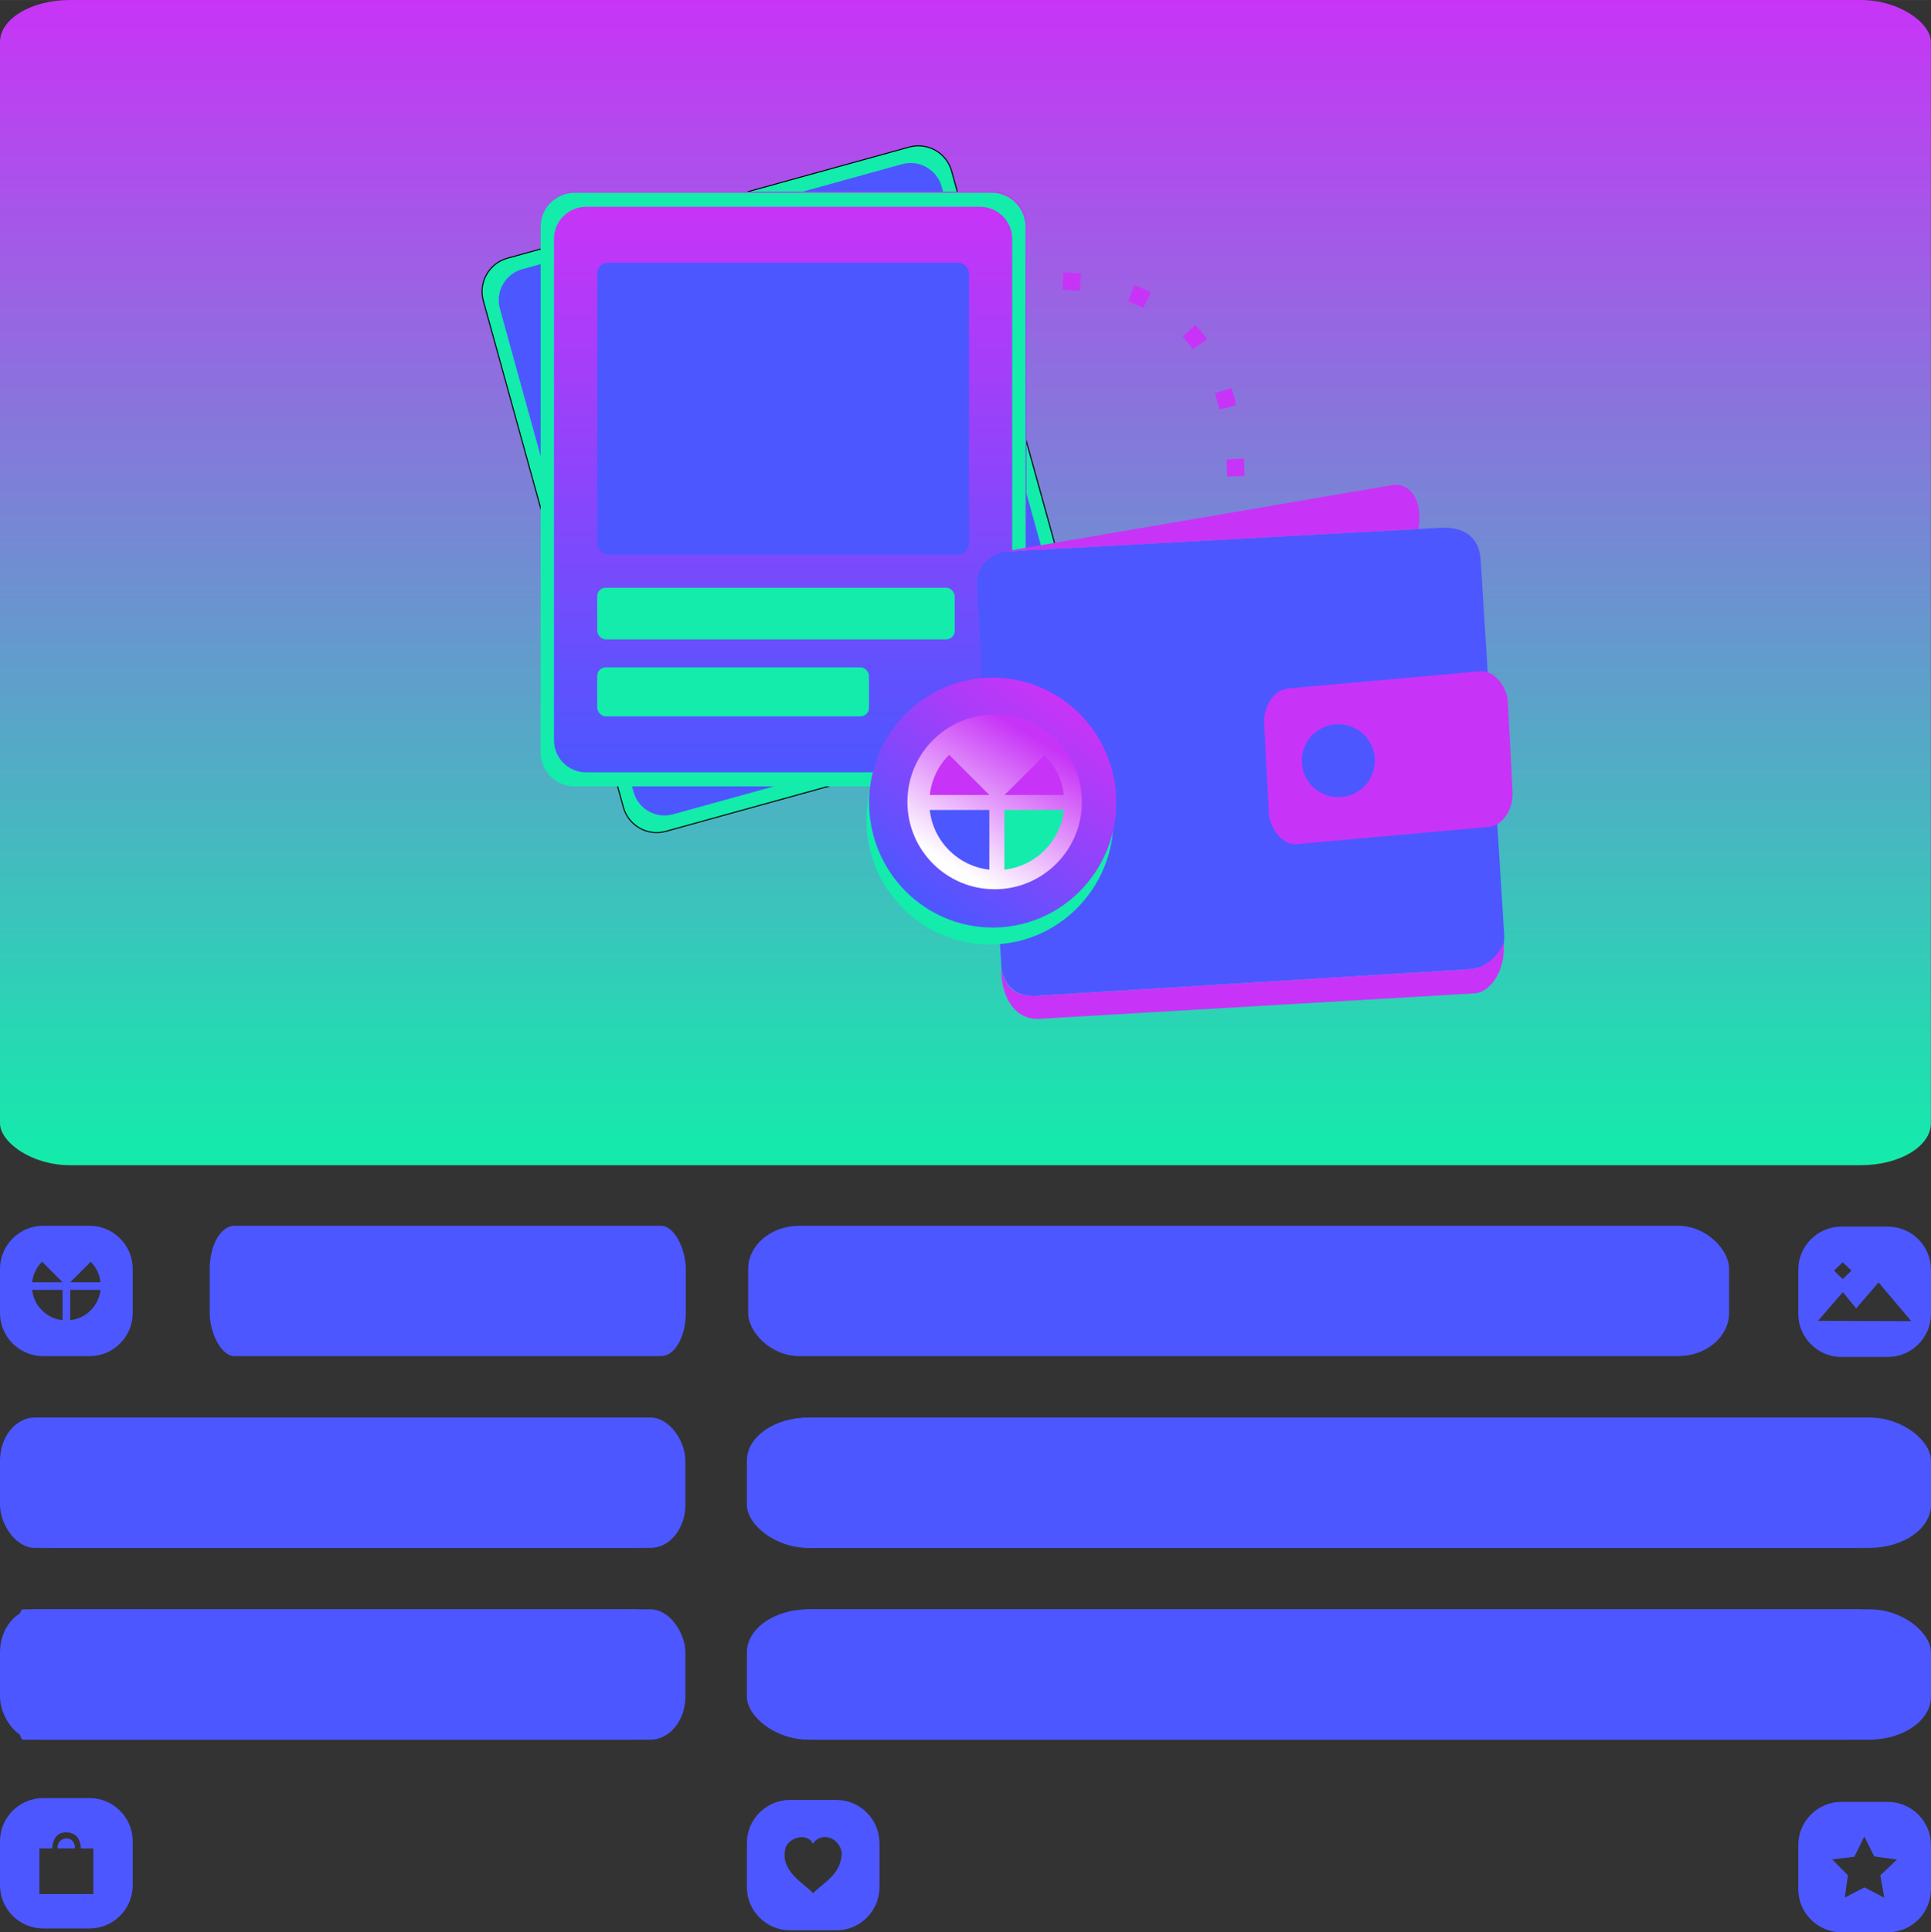 <?xml version="1.0" encoding="UTF-8"?>
<!DOCTYPE svg PUBLIC "-//W3C//DTD SVG 1.1//EN" "http://www.w3.org/Graphics/SVG/1.1/DTD/svg11.dtd">
<!-- Creator: CorelDRAW X6 -->
<svg xmlns="http://www.w3.org/2000/svg" xml:space="preserve" width="188.114mm" height="188.218mm" version="1.1" style="shape-rendering:geometricPrecision; text-rendering:geometricPrecision; image-rendering:optimizeQuality; fill-rule:evenodd; clip-rule:evenodd"
     viewBox="0 0 18812 18822"
     xmlns:xlink="http://www.w3.org/1999/xlink">
 <rect x="0" y="0" width="18812" height="18822" fill="#333333" stroke="none"/>
 <defs>
  <style type="text/css">
   <![CDATA[
    .str1 {stroke:black;stroke-width:20}
    .str0 {stroke:#C834F7;stroke-width:169.332;stroke-dasharray:169.332 507.996}
    .fil2 {fill:none}
    .fil1 {fill:#4C57FF;}
    .fil5 {fill:#C834F7}
    .fil3 {fill:#13ECAB;}
    .fil0 {fill:url(#id0)}
    .fil4 {fill:url(#id1)}
    .fil6 {fill:url(#id2)}
    .fil7 {fill:url(#id3)}
   ]]>
  </style>
     <linearGradient id="id0" gradientUnits="userSpaceOnUse" x1="9405.68" y1="0" x2="9405.68" y2="11350.3">
   <stop offset="0" style="stop-color:#C834F7"/>
         <stop offset="1" style="stop-color:#13ECAB"/>
  </linearGradient>
     <linearGradient id="id1" gradientUnits="userSpaceOnUse" x1="7637.41" y1="1981.41" x2="7637.41" y2="7532.65">
   <stop offset="0" style="stop-color:#C834F7"/>
         <stop offset="1" style="stop-color:#4C57FF"/>
  </linearGradient>
     <linearGradient id="id2" gradientUnits="userSpaceOnUse" xlink:href="#id1" x1="10359.9" y1="6839.59" x2="8982.62" y2="8795.58">
  </linearGradient>
     <linearGradient id="id3" gradientUnits="userSpaceOnUse" x1="10068.8" y1="7181.13" x2="9312.1" y2="8440.68">
   <stop offset="0" style="stop-color:#C834F7"/>
         <stop offset="1" style="stop-color:#FEFEFE"/>
  </linearGradient>
 </defs>
    <g id="Layer_x0020_1">
        <rect class="fil0" width="18811" height="11350" rx="682" ry="409"/>
        <rect class="fil1" x="156" y="13808" width="6521" height="1270" rx="340" ry="420"/>
        <rect class="fil1" x="156" y="15676" width="6521" height="1270" rx="340" ry="420"/>
        <rect class="fil1" x="7318" y="13808" width="11338" height="1270" rx="591" ry="420"/>
        <rect class="fil1" x="7318" y="15676" width="11338" height="1270" rx="591" ry="420"/>
        <rect class="fil1" x="2043" y="11940" width="4638" height="1270" rx="242" ry="420"/>
        <rect class="fil1" x="7289" y="11940" width="9556" height="1270" rx="498" ry="420"/>
        <rect class="fil1" x="156" y="15676" width="1292" height="1270" rx="67" ry="420"/>
        <rect class="fil1" y="13808" width="6521" height="1270" rx="340" ry="420"/>
        <rect class="fil1" y="15676" width="6521" height="1270" rx="340" ry="420"/>
        <rect class="fil1" x="7276" y="13808" width="11536" height="1270" rx="601" ry="420"/>
        <rect class="fil1" x="7276" y="15676" width="11536" height="1270" rx="601" ry="420"/>
        <path class="fil1" d="M420 17515l453 0c231,0 420,189 420,420l0 430c0,231 -189,420 -420,420l-453 0c-231,0 -420,-189 -420,-420l0 -430c0,-231 189,-420 420,-420zm-36 490l125 0c6,-103 55,-157 135,-156 87,2 137,49 144,156l121 0 0 445 -525 0 0 -445zm177 0l169 0c4,-139 -179,-119 -169,0z"/>
        <path class="fil1" d="M17939 17552l453 0c231,0 420,189 420,420l0 430c0,231 -189,420 -420,420l-453 0c-231,0 -420,-189 -420,-420l0 -430c0,-231 189,-420 420,-420zm224 337l-98 198 -216 25 154 155 -31 217 192 -99 193 100 -39 -218 163 -153 -222 -31 -96 -194z"/>
        <path class="fil1" d="M420 11940l453 0c231,0 420,189 420,420l0 430c0,231 -189,420 -420,420l-453 0c-231,0 -420,-189 -420,-420l0 -430c0,-231 189,-420 420,-420zm189 920c-155,-17 -279,-140 -296,-296l296 0 0 296zm370 -296c-17,156 -140,279 -295,296l0 -296 295 0zm-370 -74l-296 0c9,-78 44,-148 97,-200l199 200 0 0 0 0zm275 -199c52,52 87,122 95,199l-294 0 199 -199z"/>
        <path class="fil1" d="M7696 17533l452 0c231,0 420,189 420,420l0 430c0,231 -189,420 -420,420l-452 0c-231,0 -420,-189 -420,-420l0 -430c0,-231 189,-420 420,-420zm222 427c-35,-93 -198,-86 -261,27 -76,237 186,362 264,455 107,-111 271,-178 280,-394 -28,-159 -206,-205 -283,-88z"/>
        <path class="fil1" d="M17939 11948l453 0c231,0 420,189 420,420l0 430c0,231 -189,420 -420,420l-453 0c-231,0 -420,-189 -420,-420l0 -430c0,-231 189,-420 420,-420zm-228 918l242 -279 130 158 218 -253 319 377 -909 -3zm156 -489l85 -81 85 81 -85 82 -85 -82z"/>
        <g id="_542684952">
   <path class="fil2 str0" d="M10356 2736c1180,51 1741,769 1679,2160"/>
            <path class="fil1 str1" d="M4944 2520l3916 -1083c175,-48 358,55 406,231l1366 4936c48,175 -56,358 -231,406l-3916 1083c-175,49 -358,-55 -407,-230l-1365 -4936c-48,-175 55,-358 231,-407z"/>
            <path class="fil3" d="M5088 2622l3700 -1023c166,-46 339,52 385,217l1302 4708c46,165 -52,338 -218,384l-3701 1024c-165,46 -338,-52 -384,-218l-1302 -4707c-46,-166 52,-339 218,-385zm-144 -102l3916 -1083c175,-48 358,55 406,231l1366 4936c48,175 -56,358 -231,406l-3916 1083c-175,49 -358,-55 -407,-230l-1365 -4936c-48,-175 55,-358 231,-407z"/>
            <path class="fil4" d="M5606 1866l4063 0c182,0 331,149 331,330l0 5122c0,182 -149,330 -331,330l-4063 0c-182,0 -331,-148 -331,-330l0 -5122c0,-181 149,-330 331,-330z"/>
            <rect class="fil1" x="5818" y="2559" width="3622" height="2842" rx="104" ry="104"/>
            <rect class="fil3" x="5818" y="5725" width="3483" height="503" rx="83" ry="83"/>
            <rect class="fil3" x="5818" y="6500" width="2648" height="478" rx="84" ry="84"/>
            <path class="fil3" d="M5709 2014l3840 0c172,0 312,141 312,313l0 4884c0,172 -140,312 -312,312l-3840 0c-172,0 -312,-140 -312,-312l0 -4884c0,-172 140,-313 312,-313zm-112 -137l4064 0c181,0 330,149 330,331l0 5121c0,182 -149,331 -330,331l-4064 0c-181,0 -330,-149 -330,-331l0 -5121c0,-182 149,-331 330,-331z"/>
            <g>
    <path class="fil1" d="M9520 5738l53 944c11,-29 -1,-1 66,-8 154,-15 219,-9 375,27 28,7 44,15 74,23 50,12 31,9 62,28 32,21 36,4 123,57 32,19 90,48 116,68 20,15 21,24 45,40 50,34 72,56 107,104 1,1 2,2 3,4l17 29c20,31 102,106 165,228 15,31 26,61 41,93l15 43c7,19 11,30 17,49 22,69 62,247 46,311 24,32 12,79 7,130 -10,110 -62,329 -88,437 -23,91 -116,296 -165,346l-150 164c-34,36 -222,169 -263,188 -78,36 -241,95 -325,98 -22,1 -99,12 -121,17l17 279c41,202 168,275 352,262l4181 -256c194,-14 379,-95 364,-341l-229 -3646c-13,-236 -179,-327 -388,-315l-4166 227c-172,-3 -378,113 -351,370z"/>
                <rect class="fil5" transform="matrix(0.649 -0.058 0.043 0.826 12299.4 6728.25)" width="3658" height="1836" rx="390" ry="390"/>
                <path class="fil5" d="M10132 9924l4237 -248c178,-19 304,-265 278,-493 -8,14 -9,26 -18,43 -39,75 -103,135 -177,177 -61,36 -88,28 -166,40l-4181 256c-246,10 -311,-103 -352,-262 0,256 121,505 379,487z"/>
                <path class="fil5" d="M9775 5373l4041 -220c57,-291 -95,-472 -278,-424l-3763 644z"/>
                <ellipse class="fil1" transform="matrix(0.626 0.128 -0.146 0.712 13038.3 7409.82)" rx="557" ry="489"/>
                <g>
     <ellipse class="fil3" cx="9644" cy="7983" rx="1204" ry="1217"/>
                    <ellipse class="fil6" cx="9671" cy="7818" rx="1204" ry="1217"/>
                    <ellipse class="fil7" cx="9690" cy="7811" rx="850" ry="851"/>
                    <path class="fil1" d="M9638 8471c-305,-34 -547,-276 -580,-581l580 0 0 581z"/>
                    <path class="fil3" d="M10365 7890c-34,305 -276,547 -580,581l0 -581 580 0z"/>
                    <path class="fil5" d="M9638 7744l-580 0c17,-153 86,-290 189,-392l391 391 0 1 0 0z"/>
                    <path class="fil5" d="M10177 7353c103,103 171,239 188,391l-579 0 391 -391z"/>
    </g>
   </g>
  </g>
 </g>
</svg>
